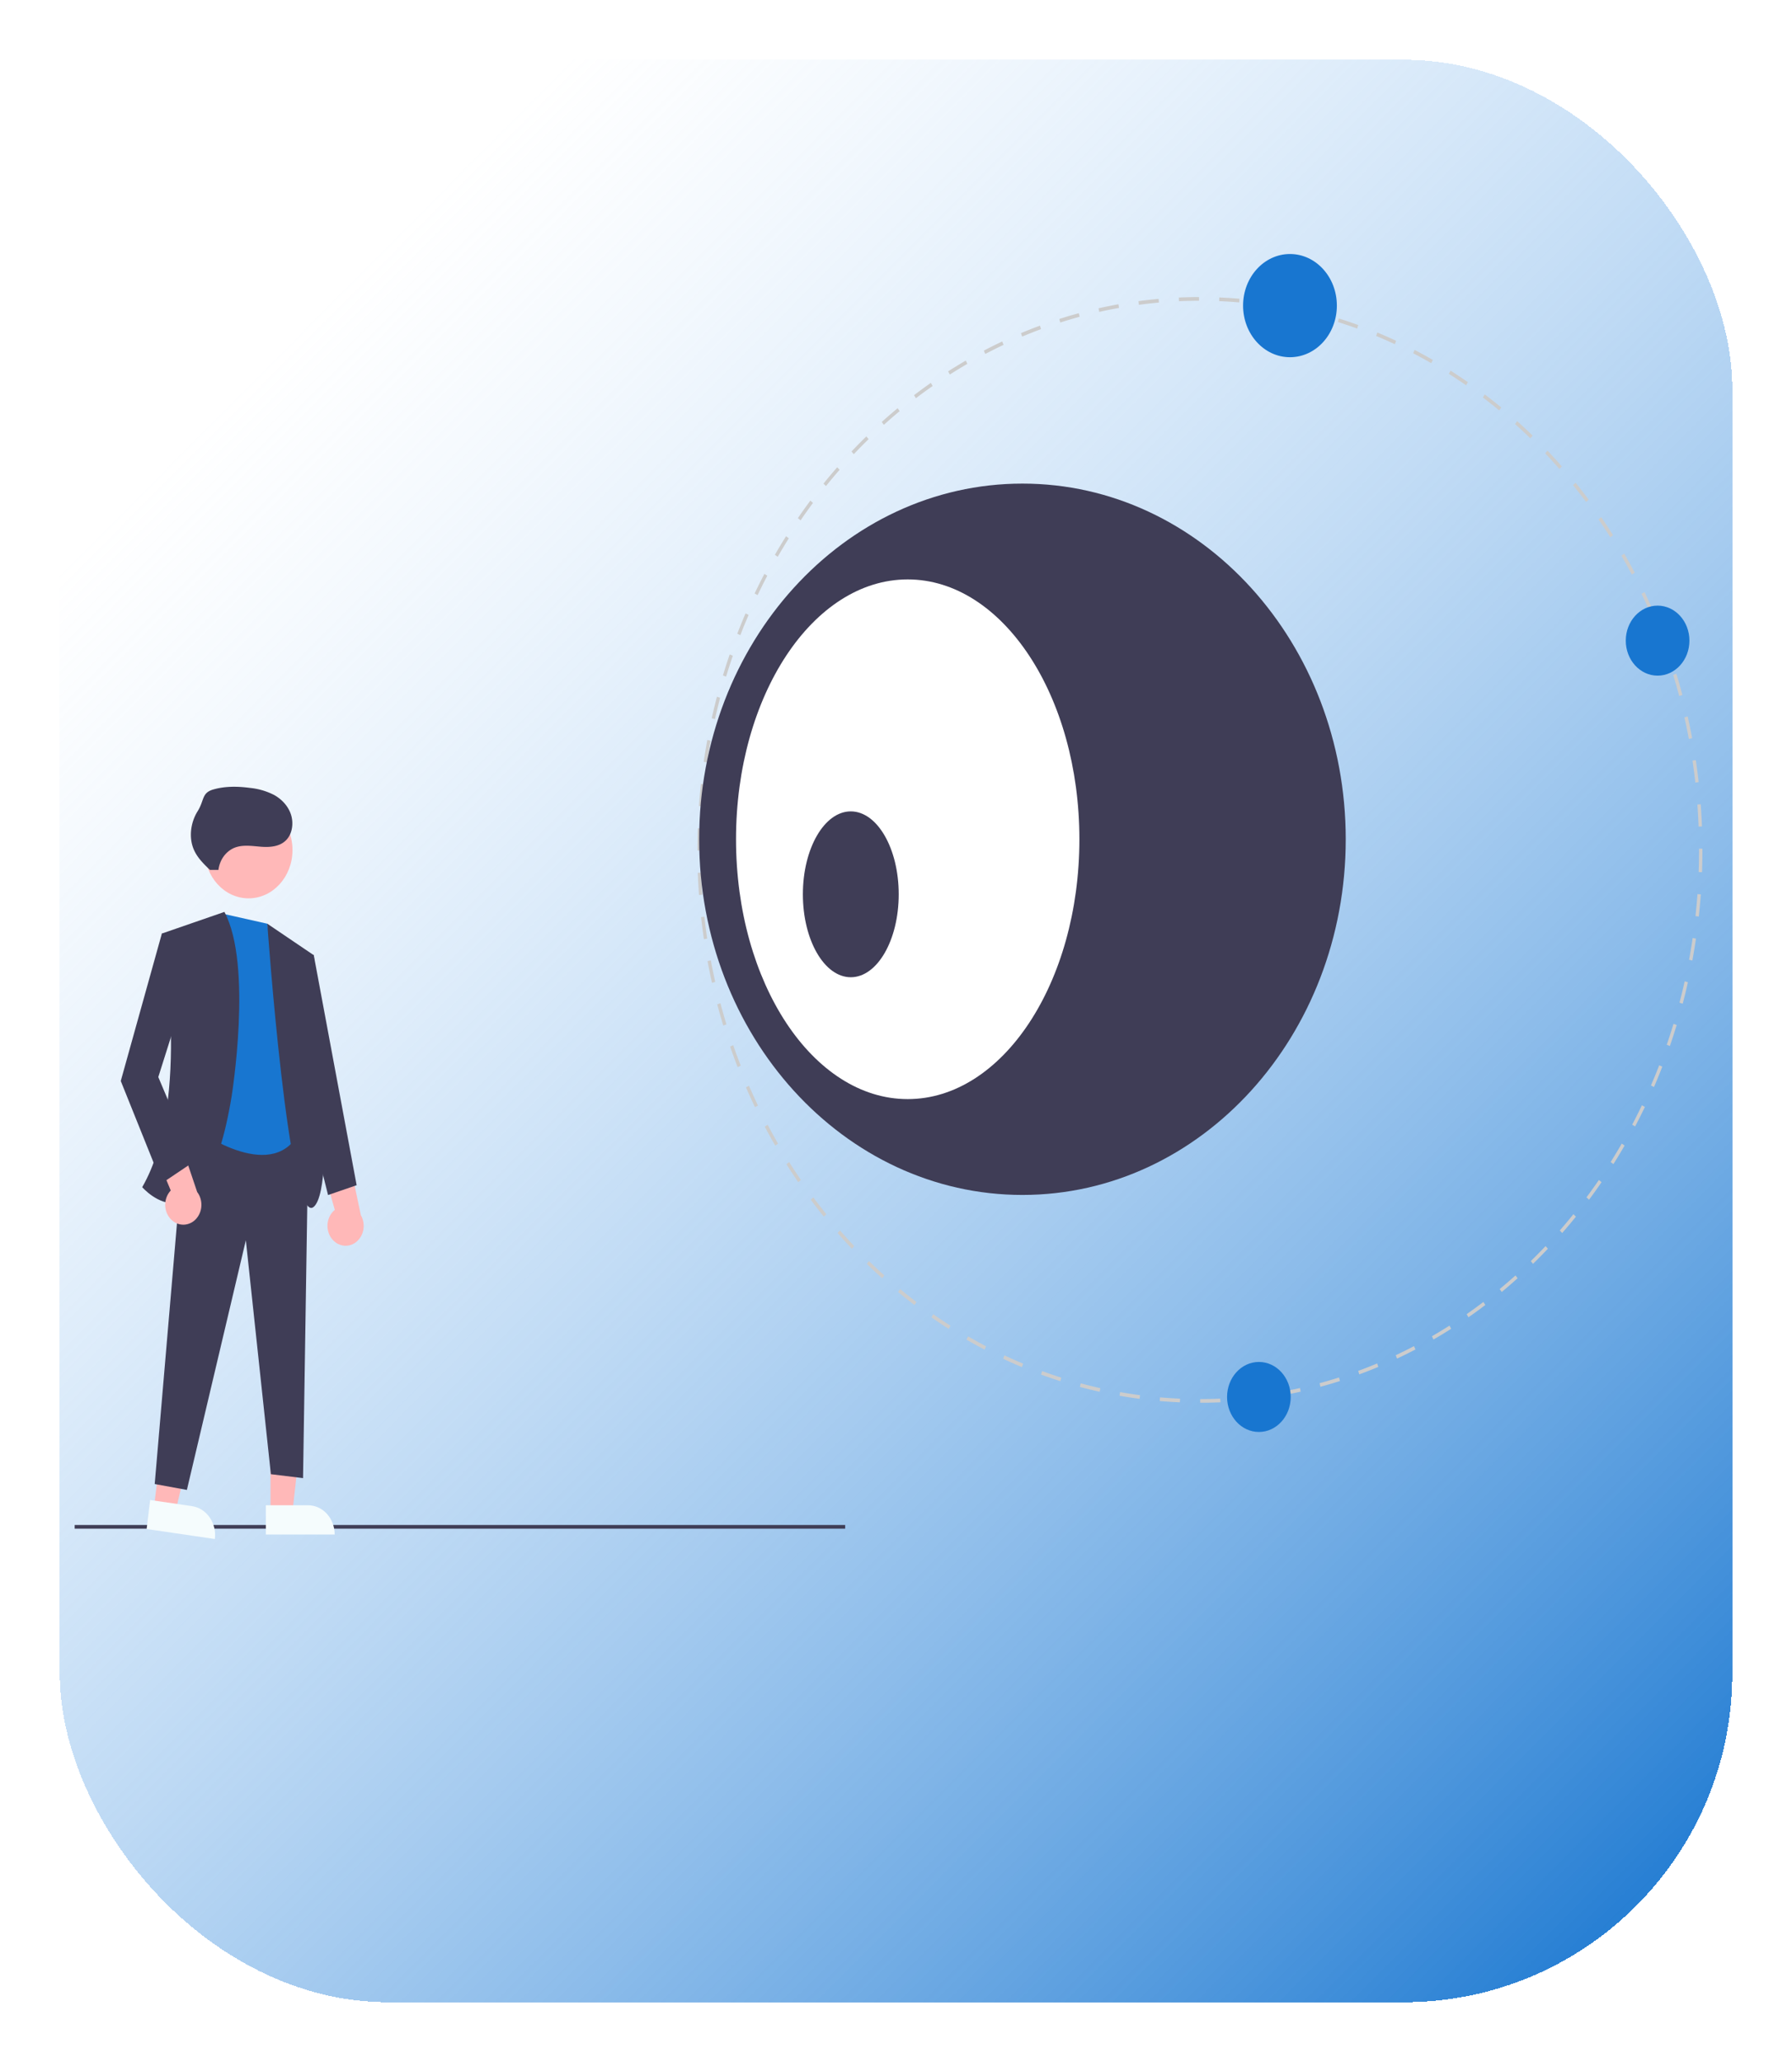 <svg width="120" height="138" viewBox="0 0 120 138" fill="none" xmlns="http://www.w3.org/2000/svg">
    <g filter="url(#cafdtdtzga)">
        <rect x="4" width="112" height="130" rx="22" fill="url(#61nmtxhnfb)" shape-rendering="crispEdges"/>
    </g>
    <g clip-path="url(#jzywsglz8c)">
        <path d="M56.597 102.061H5v.246h51.597v-.246z" fill="#3F3D56"/>
        <path d="M18.116 101.201h1.467l.698-6.222h-2.165v6.222z" fill="#FFB8B8"/>
        <path d="M22.412 102.699h-4.61v-1.959h2.829c.472 0 .925.206 1.26.574.334.367.521.865.521 1.385z" fill="#F5FCFD"/>
        <path d="m10.31 100.891 1.455.213 1.44-6.066-2.147-.314-.748 6.167z" fill="#FFB8B8"/>
        <path d="m14.39 103-4.571-.67.235-1.942 2.805.412c.468.068.893.339 1.18.751.287.413.413.934.35 1.449z" fill="#F5FCFD"/>
        <path d="m12.395 75.504 8.256.395-.358 23.025-2.154-.263-1.676-15.657-3.949 16.71-2.154-.395 2.035-23.815z" fill="#3F3D56"/>
        <path d="m17.9 61.82-2.873-.645-1.795 14.46s5.266 3.816 6.94-.131L17.9 61.82z" fill="#1876D0"/>
        <path d="M16.647 60.122c1.623 0 2.939-1.447 2.939-3.232 0-1.785-1.316-3.232-2.94-3.232-1.623 0-2.939 1.447-2.939 3.232 0 1.785 1.316 3.232 2.94 3.232z" fill="#FFB8B8"/>
        <path d="m15.027 61.03-4.188 1.448s2.034 11.184-1.316 16.973c0 0 4.188 4.869 5.983-6.052 0 0 1.436-8.816-.479-12.368zM17.9 61.82l3.11 2.105s1.676 15.395 0 16.842C19.335 82.214 17.9 61.82 17.9 61.82z" fill="#3F3D56"/>
        <path d="M22.304 83a1.336 1.336 0 0 1-.291-.476 1.442 1.442 0 0 1 .064-1.118c.084-.17.201-.317.343-.431l-1.265-4.492 2.134.682.874 4.16c.16.275.221.604.175.926a1.365 1.365 0 0 1-.428.82 1.14 1.14 0 0 1-.815.3 1.158 1.158 0 0 1-.79-.372zM11.555 81.7a1.293 1.293 0 0 1-.344-.43 1.442 1.442 0 0 1-.067-1.117c.064-.18.163-.343.29-.477L9.658 75.4l2.196.375 1.351 4.003c.19.25.29.568.281.894a1.401 1.401 0 0 1-.329.873 1.17 1.17 0 0 1-.773.412 1.132 1.132 0 0 1-.828-.256z" fill="#FFB8B8"/>
        <path d="m11.916 62.61-1.077-.132-2.752 9.868 2.752 6.842 2.154-1.447-2.393-5.658 1.914-6.052-.598-3.422zM20.412 63.794l.599.131 2.871 15.395-1.914.658-2.274-9.08.718-7.104zM14.627 58.217c.04-.317.154-.618.33-.873.178-.254.412-.454.68-.58.566-.254 1.204-.147 1.814-.098.61.05 1.289.007 1.729-.46.402-.426.492-1.134.298-1.71-.194-.576-.633-1.023-1.133-1.298a4.536 4.536 0 0 0-1.612-.468c-.815-.109-1.652-.122-2.446.105-.795.228-.59.717-1.055 1.46-.466.744-.605 1.757-.25 2.57.237.545.663.958 1.077 1.354" fill="#3F3D56"/>
        <path d="M80.369 93.88v-.246c.446 0 .898-.01 1.345-.03l.01.246c-.45.02-.906.03-1.355.03zm-1.355-.028c-.448-.02-.903-.049-1.352-.088l.017-.245c.446.038.898.067 1.344.087l-.009.246zm4.062-.09-.018-.247c.445-.039.896-.089 1.339-.148l.027.245c-.447.06-.9.11-1.348.15zm-6.762-.145a31.167 31.167 0 0 1-1.342-.206l.035-.244c.44.078.889.147 1.333.205l-.026.245zm9.451-.213-.035-.243c.44-.079.885-.168 1.323-.266l.045.242c-.441.098-.89.188-1.333.267zm-12.126-.26a31.276 31.276 0 0 1-1.323-.324l.054-.24c.433.117.875.225 1.313.323l-.044.242zm14.781-.334-.053-.24c.434-.117.871-.246 1.3-.382l.062.237c-.431.137-.872.267-1.309.385zm-17.413-.374a31.735 31.735 0 0 1-1.294-.442l.071-.234c.423.155.856.303 1.285.439l-.062.237zm20.015-.455-.07-.234c.423-.156.85-.323 1.267-.497l.08.23c-.42.176-.85.344-1.277.501zm-22.589-.487c-.42-.176-.845-.363-1.26-.558l.088-.227c.412.194.834.38 1.252.554l-.08.23zm25.119-.57-.088-.226c.41-.193.822-.397 1.223-.607l.097.223c-.405.211-.82.417-1.232.61zm-27.617-.6a32.296 32.296 0 0 1-1.214-.668l.104-.218c.396.228.801.451 1.206.663l-.096.222zm30.058-.676-.105-.218c.396-.229.791-.469 1.177-.714l.112.214c-.388.246-.786.488-1.184.718zm-32.46-.712a33.188 33.188 0 0 1-1.161-.773l.12-.208c.377.262.764.52 1.153.767l-.113.214zm34.801-.777-.12-.209c.376-.262.754-.536 1.121-.816l.128.203c-.37.282-.75.558-1.129.822zm-37.093-.819a33.946 33.946 0 0 1-1.1-.872l.135-.197c.356.295.724.586 1.092.866l-.127.203zm39.32-.874-.135-.197c.355-.294.711-.6 1.058-.912l.142.19a34.47 34.47 0 0 1-1.065.92zm-41.487-.918a35.022 35.022 0 0 1-1.032-.966l.149-.184c.334.325.68.648 1.025.959l-.142.19zm43.583-.965-.148-.185c.334-.326.667-.663.989-1.003l.155.178c-.324.342-.659.682-.996 1.01zm-45.611-1.011a36.357 36.357 0 0 1-.958-1.053l.161-.171c.31.354.63.706.952 1.046l-.155.178zm47.565-1.053-.161-.17c.309-.354.616-.72.913-1.088l.168.164c-.299.37-.608.739-.92 1.094zm-49.442-1.095c-.3-.37-.595-.752-.879-1.133l.174-.156c.282.379.575.758.872 1.126l-.167.163zm51.241-1.134-.174-.156c.284-.38.563-.773.832-1.164l.179.148c-.27.395-.552.789-.837 1.172zm-52.956-1.17c-.27-.395-.537-.8-.792-1.207l.184-.14c.254.403.519.806.787 1.198l-.179.149zm54.587-1.21-.185-.141c.255-.405.506-.82.744-1.235l.19.132c-.241.417-.493.835-.749 1.243zm-56.127-1.237c-.24-.417-.477-.845-.702-1.272l.194-.124c.224.425.459.85.697 1.264l-.19.132zm57.579-1.283-.194-.123c.225-.427.444-.864.652-1.298l.198.115c-.209.437-.43.877-.656 1.306zM50.558 74.1a38.538 38.538 0 0 1-.606-1.33l.203-.105c.191.442.394.887.601 1.32l-.198.115zm60.199-1.35-.203-.105c.192-.445.379-.9.554-1.352l.207.096a39.84 39.84 0 0 1-.558 1.361zm-61.361-1.333a38.986 38.986 0 0 1-.506-1.378l.21-.088c.157.457.326.917.502 1.368l-.206.098zm62.426-1.413-.209-.087c.159-.462.311-.932.453-1.398l.212.078c-.142.47-.295.943-.456 1.407zm-63.389-1.368a39.493 39.493 0 0 1-.404-1.422l.216-.069c.124.472.26.947.401 1.413l-.212.078zm64.248-1.462-.216-.068c.124-.47.241-.952.348-1.43l.218.059c-.108.481-.226.966-.35 1.44zm-65.003-1.399c-.107-.48-.208-.97-.298-1.453l.22-.05c.09.481.19.967.296 1.444l-.218.06zm65.649-1.493-.22-.05c.089-.48.17-.97.241-1.455l.222.039c-.072.489-.154.982-.243 1.466zm-66.19-1.426a40.805 40.805 0 0 1-.19-1.475l.222-.03c.054.49.117.982.189 1.466l-.222.04zm66.621-1.516-.223-.03c.054-.487.099-.983.134-1.471l.224.019c-.036.492-.081.99-.135 1.482zM46.81 59.9a40.968 40.968 0 0 1-.082-1.488l.224-.01c.018.491.046.988.082 1.477l-.224.02zm67.163-1.529-.224-.01c.018-.491.027-.989.027-1.48v-.08H114v.08c0 .494-.009.995-.027 1.49zm-67.049-1.448H46.7v-.042c0-.48.008-.968.025-1.448l.224.01c-.016.476-.025.96-.025 1.439v.04zm66.822-1.602c-.019-.49-.046-.987-.083-1.477l.224-.02c.036.493.064.994.083 1.487l-.224.01zm-66.718-1.355-.224-.02c.036-.493.08-.992.133-1.482l.223.03c-.052.486-.097.981-.132 1.472zm66.499-1.594c-.055-.487-.118-.98-.191-1.465l.222-.04c.072.489.137.985.191 1.475l-.222.03zm-66.181-1.345-.221-.039c.07-.488.152-.981.24-1.465l.22.048c-.088.481-.168.971-.24 1.456zm65.746-1.576c-.09-.482-.19-.967-.297-1.443l.218-.06c.108.48.208.969.299 1.454l-.22.05zm-65.214-1.324-.218-.058c.107-.48.224-.965.349-1.44l.215.068c-.123.472-.24.953-.346 1.43zm64.567-1.547a40.377 40.377 0 0 0-.403-1.413l.213-.078c.143.469.279.947.405 1.422l-.215.069zm-63.822-1.297-.213-.077c.142-.47.295-.944.454-1.408l.21.087c-.158.461-.31.932-.451 1.398zm62.964-1.508a38.345 38.345 0 0 0-.504-1.368l.207-.097c.176.451.347.915.507 1.377l-.21.087zm-62.01-1.267-.206-.096c.176-.456.363-.914.556-1.362l.203.106c-.192.445-.378.9-.553 1.352zm60.952-1.446a36.697 36.697 0 0 0-.603-1.32l.199-.115c.209.437.414.884.607 1.329l-.203.106zm-59.797-1.233-.199-.114c.21-.438.43-.878.655-1.307l.194.123c-.223.426-.442.863-.65 1.298zm58.543-1.379c-.224-.424-.459-.849-.698-1.262l.189-.133c.241.416.477.844.703 1.271l-.194.124zM52.08 37.263l-.19-.132c.24-.418.492-.837.748-1.244l.184.14c-.253.405-.503.82-.742 1.236zm55.753-1.306c-.255-.404-.52-.807-.789-1.198l.179-.149c.271.394.538.8.794 1.206l-.184.14zM53.61 34.825l-.18-.149c.27-.395.552-.79.836-1.173l.174.156c-.282.38-.562.773-.83 1.166zm52.603-1.23c-.283-.379-.577-.757-.874-1.124l.168-.164c.298.37.594.75.879 1.132l-.173.157zm-50.9-1.064-.169-.164c.298-.37.607-.738.919-1.095l.162.17c-.31.355-.617.721-.913 1.089zm49.112-1.146c-.31-.354-.631-.706-.953-1.045l.155-.178c.324.341.647.695.96 1.052l-.162.17zm-47.25-.99-.155-.178c.324-.342.658-.682.995-1.01l.149.184c-.334.326-.667.664-.989 1.004zm45.307-1.058a35.51 35.51 0 0 0-1.027-.958l.142-.191c.348.312.696.636 1.033.964l-.148.185zm-43.295-.906-.142-.191a34.47 34.47 0 0 1 1.065-.92l.135.197c-.356.295-.712.602-1.058.914zm41.207-.965a33.156 33.156 0 0 0-1.093-.864l.127-.204c.37.281.741.574 1.101.871l-.135.198zm-39.06-.816-.127-.202c.37-.282.749-.559 1.127-.823l.12.208a33.27 33.27 0 0 0-1.12.817zm36.843-.865c-.379-.262-.767-.52-1.154-.766l.112-.213c.39.247.78.506 1.162.77l-.12.21zm-34.574-.719-.112-.213c.388-.248.786-.49 1.183-.72l.105.218c-.395.229-.79.47-1.176.715zm32.24-.761c-.397-.228-.803-.45-1.208-.661l.096-.223c.408.212.817.436 1.215.665l-.104.219zm-29.864-.617-.097-.222c.405-.213.82-.419 1.232-.613l.088.227c-.41.193-.821.398-1.223.608zm27.426-.652a31.62 31.62 0 0 0-1.252-.552l.08-.23c.42.175.845.361 1.26.555l-.088.227zm-24.958-.51-.08-.23c.42-.176.849-.345 1.275-.502l.072.233c-.424.157-.85.325-1.267.5zm22.434-.537a31.067 31.067 0 0 0-1.286-.438l.062-.237c.432.137.868.285 1.294.44l-.07.235zm-19.883-.404-.063-.236c.432-.139.872-.269 1.309-.388l.054.24c-.434.118-.871.247-1.3.384zm17.296-.413a30.594 30.594 0 0 0-1.314-.321l.045-.242c.441.097.886.206 1.322.323l-.053.24zm-14.684-.297-.045-.242c.44-.099.889-.19 1.333-.269l.036.244c-.441.079-.887.169-1.324.267zm12.046-.287a30.61 30.61 0 0 0-1.333-.204l.026-.244c.447.058.898.127 1.342.204l-.035.244zm-9.39-.189-.027-.245c.447-.06.9-.11 1.348-.15l.018.246c-.445.04-.895.09-1.339.149zm6.718-.16a30.84 30.84 0 0 0-1.344-.085l.008-.246c.45.019.905.048 1.353.086l-.017.246zm-4.035-.08-.01-.246c.45-.02.905-.031 1.355-.032v.247c-.447 0-.9.011-1.345.031z" fill="#CCC"/>
        <path d="M68.468 79.972c11.956 0 21.648-10.657 21.648-23.804 0-13.146-9.692-23.803-21.648-23.803S46.819 43.022 46.819 56.168s9.693 23.804 21.648 23.804z" fill="#3F3D56"/>
        <path d="M60.784 73.558c6.35 0 11.497-7.786 11.497-17.39 0-9.604-5.147-17.39-11.497-17.39s-11.497 7.786-11.497 17.39c0 9.604 5.147 17.39 11.497 17.39z" fill="#fff"/>
        <path d="M56.973 65.402c1.772 0 3.209-2.484 3.209-5.55 0-3.065-1.437-5.55-3.21-5.55-1.771 0-3.208 2.485-3.208 5.55 0 3.066 1.437 5.55 3.209 5.55z" fill="#3F3D56"/>
        <path d="M111 45.218c1.177 0 2.131-1.049 2.131-2.343s-.954-2.343-2.131-2.343c-1.177 0-2.131 1.049-2.131 2.343s.954 2.343 2.131 2.343zM86.382 23.907c1.735 0 3.14-1.547 3.14-3.454 0-1.907-1.405-3.453-3.14-3.453-1.734 0-3.14 1.546-3.14 3.453 0 1.907 1.406 3.454 3.14 3.454zM84.302 95.835c1.176 0 2.13-1.049 2.13-2.343s-.954-2.343-2.13-2.343c-1.178 0-2.132 1.049-2.132 2.343s.954 2.343 2.132 2.343z" fill="#1876D0"/>
    </g>
    <defs>
        <linearGradient id="61nmtxhnfb" x1="111.459" y1="130" x2="9.533" y2="28.597" gradientUnits="userSpaceOnUse">
            <stop stop-color="#1876D0"/>
            <stop offset="1" stop-color="#A4CEF7" stop-opacity="0"/>
        </linearGradient>
        <clipPath id="jzywsglz8c">
            <path fill="#fff" transform="translate(5 17)" d="M0 0h109v86H0z"/>
        </clipPath>
        <filter id="cafdtdtzga" x="0" y="0" width="120" height="138" filterUnits="userSpaceOnUse" color-interpolation-filters="sRGB">
            <feFlood flood-opacity="0" result="BackgroundImageFix"/>
            <feColorMatrix in="SourceAlpha" values="0 0 0 0 0 0 0 0 0 0 0 0 0 0 0 0 0 0 127 0" result="hardAlpha"/>
            <feOffset dy="4"/>
            <feGaussianBlur stdDeviation="2"/>
            <feComposite in2="hardAlpha" operator="out"/>
            <feColorMatrix values="0 0 0 0 0 0 0 0 0 0 0 0 0 0 0 0 0 0 0.25 0"/>
            <feBlend in2="BackgroundImageFix" result="effect1_dropShadow_530_766"/>
            <feBlend in="SourceGraphic" in2="effect1_dropShadow_530_766" result="shape"/>
        </filter>
    </defs>
</svg>
